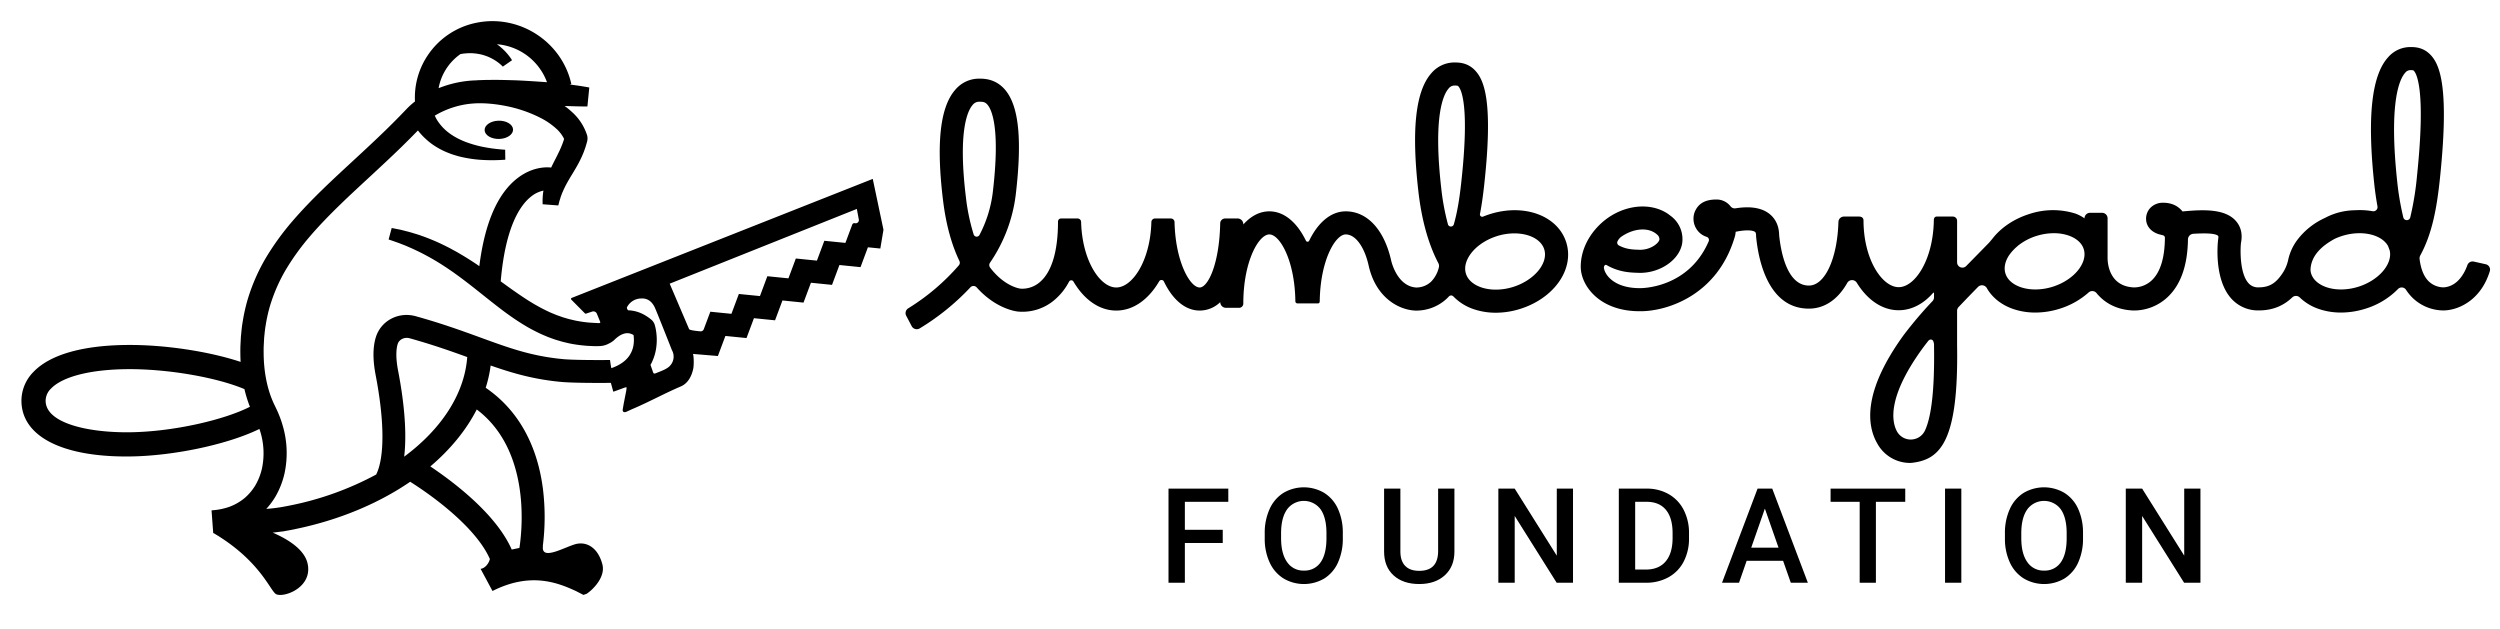 <svg id="Layer_2" data-name="Layer 2" xmlns="http://www.w3.org/2000/svg" viewBox="0 0 1627.736 409.371"><title>lumberyardfoundation-horizontal-black</title><path d="M796.119,353.534H771.456v25.884H760.808V318.139h38.931v8.586H771.456v18.224H796.119Z"/><path d="M874.299,350.377a37.597,37.597,0,0,1-3.114,15.804,23.556,23.556,0,0,1-8.901,10.438,26.112,26.112,0,0,1-26.599,0,23.902,23.902,0,0,1-9.007-10.374,36.398,36.398,0,0,1-3.22-15.53v-3.451a37.259,37.259,0,0,1,3.178-15.824,23.884,23.884,0,0,1,8.964-10.501,26.165,26.165,0,0,1,26.557-.042,23.573,23.573,0,0,1,8.944,10.354,37.209,37.209,0,0,1,3.198,15.719Zm-10.648-3.198q0-10.185-3.851-15.614a13.588,13.588,0,0,0-21.717-.021q-3.894,5.41-3.978,15.299v3.535q0,10.102,3.936,15.614a12.67,12.67,0,0,0,10.922,5.514,12.524,12.524,0,0,0,10.879-5.388q3.809-5.386,3.809-15.74Z"/><path d="M946.966,318.139v40.95q0,9.765-6.249,15.467-6.25,5.704-16.646,5.703-10.522,0-16.709-5.618-6.186-5.619-6.187-15.594V318.139h10.606v40.928q0,6.136,3.114,9.371,3.114,3.236,9.175,3.235,12.289,0,12.289-12.942v-40.592Z"/><path d="M1024.179,379.417h-10.647L986.217,335.942v43.476H975.568V318.139H986.217l27.398,43.644V318.139h10.563Z"/><path d="M1054.001,379.417V318.139h18.098a28.397,28.397,0,0,1,14.415,3.619,24.698,24.698,0,0,1,9.743,10.27,32.61,32.61,0,0,1,3.451,15.235v3.072a32.464,32.464,0,0,1-3.473,15.319,24.384,24.384,0,0,1-9.891,10.186,29.7,29.7,0,0,1-14.709,3.577Zm10.648-52.692v44.106h6.944q8.375,0,12.857-5.229,4.482-5.231,4.566-15.018v-3.402q0-9.955-4.335-15.206-4.336-5.251-12.584-5.251Z"/><path d="M1160.969,365.15h-23.736l-4.967,14.268h-11.068l23.147-61.278h9.554l23.189,61.278h-11.11Zm-20.748-8.586h17.76l-8.88-25.42Z"/><path d="M1240.496,326.725h-19.107v52.692H1210.825V326.725h-18.939v-8.586H1240.496Z"/><path d="M1277.011,379.417h-10.605V318.139h10.605Z"/><path d="M1356.243,350.377a37.597,37.597,0,0,1-3.114,15.804,23.556,23.556,0,0,1-8.901,10.438,26.112,26.112,0,0,1-26.599,0,23.902,23.902,0,0,1-9.007-10.374,36.398,36.398,0,0,1-3.22-15.53v-3.451A37.259,37.259,0,0,1,1308.58,331.439a23.884,23.884,0,0,1,8.964-10.501,26.165,26.165,0,0,1,26.557-.042,23.573,23.573,0,0,1,8.944,10.354,37.209,37.209,0,0,1,3.198,15.719Zm-10.648-3.198q0-10.185-3.851-15.614a13.588,13.588,0,0,0-21.717-.021q-3.894,5.41-3.978,15.299v3.535q0,10.102,3.936,15.614a12.67,12.67,0,0,0,10.922,5.514,12.524,12.524,0,0,0,10.879-5.388q3.809-5.386,3.809-15.74Z"/><path d="M1432.697,379.417h-10.647l-27.314-43.476v43.476h-10.648V318.139h10.648l27.398,43.644V318.139h10.563Z"/><path d="M970.367,139.33c-1.611.499-3.184,1.067-4.733,1.704a1.506,1.506,0,0,1-2.031-1.705c1.109-5.72,1.954-11.778,2.672-18.226,6.031-54.161.233-68.449-5.491-74.847-4.994-5.58-10.969-5.58-13.84-5.58a19.63,19.63,0,0,0-14.966,6.961c-10.306,11.552-13.08,36.732-8.482,76.978,2.131,18.64,6.516,34.298,12.998,46.714a3.817,3.817,0,0,1,.34,2.759,19.653,19.653,0,0,1-5.089,9.343,14.072,14.072,0,0,1-9.756,3.767c-12.327-.868-16.038-16.825-16.19-17.504-4.5-20.091-15.559-32.087-29.584-32.087-9.656,0-18.053,7.235-23.816,19.119a1.182,1.182,0,0,1-2.119,0C844.518,144.841,836.12,137.607,826.464,137.607c-6.316,0-12.092,3.1-16.946,8.567v-.205a3.716,3.716,0,0,0-3.716-3.716l-8.114 0a3.218,3.218,0,0,0-3.226,3.134c-.546,26.947-8.081,41.793-13.349,41.793-6.336,0-15.818-16.872-16.374-42.55a2.411,2.411,0,0,0-2.398-2.377l-10.332-0a2.367,2.367,0,0,0-2.352,2.325c-.681,25.224-12.359,42.602-22.873,42.602-10.521,0-22.21-17.405-22.874-42.66a2.307,2.307,0,0,0-2.293-2.268l-10.853.002a1.97,1.97,0,0,0-1.903,1.937l-.006.92c-.096,18.478-4.057,31.7-11.47,38.263a17.511,17.511,0,0,1-12.712,4.584l-.351-.046c-.683-.084-10.384-1.49-19.662-13.683a2.756,2.756,0,0,1-.057-3.203,99.736,99.736,0,0,0,16.698-43.871c4.357-36.671,2.061-58.619-7.223-69.072-6.108-6.877-13.481-6.877-16.629-6.877a20.159,20.159,0,0,0-15.396,7.152c-9.958,11.245-12.59,34.828-8.044,72.095,2.038,16.713,5.926,29.575,10.656,39.472a2.607,2.607,0,0,1-.354,2.819,142.741,142.741,0,0,1-32.929,27.98,3.702,3.702,0,0,0-1.336,4.898l1.845,3.491,1.712,3.252a3.715,3.715,0,0,0,5.196,1.458,155.604,155.604,0,0,0,33.008-26.724,2.764,2.764,0,0,1,4.084.012c11.966,13.39,24.476,15.456,26.681,15.722a32.112,32.112,0,0,0,24.365-7.856,39.694,39.694,0,0,0,9.13-11.616,1.63,1.63,0,0,1,2.841-.062c6.878,11.694,16.746,18.905,27.877,18.905,11.17,0,21.066-7.271,27.947-19.042a1.741,1.741,0,0,1,3.078.121c5.66,11.763,13.869,18.921,23.305,18.921a19.155,19.155,0,0,0,13.381-5.498,3.716,3.716,0,0,0,3.716,3.716h8.722a2.764,2.764,0,0,0,2.583-2.753l.006-.98c.209-26.926,10.106-44.057,16.942-44.057,6.75,0,16.484,16.701,16.93,43.042l.011.523a1.393,1.393,0,0,0,1.333,1.36H858.024c1.179,0,1.249-1.022,1.256-1.527.364-26.546,10.155-43.398,16.935-43.398,6.297,0,12.154,7.986,14.922,20.345,4.551,20.332,18.896,28.442,29.66,29.198.216.019.744.057,1.521.057a29.098,29.098,0,0,0,19.415-7.571c.557-.51,1.09-1.049,1.597-1.606a1.992,1.992,0,0,1,2.951-.05,32.967,32.967,0,0,0,13.355,8.332,44.322,44.322,0,0,0,14.283,2.278A52.929,52.929,0,0,0,989.542,201.198c22.345-6.923,35.638-25.937,30.262-43.284C1014.427,140.567,992.714,132.402,970.367,139.33ZM637.742,152.978a2.062,2.062,0,0,1-3.786-.312,131.399,131.399,0,0,1-5.037-24.035c-5.357-43.925,1.279-56.814,4.38-60.317a5.343,5.343,0,0,1,4.147-2.086c2.408,0,3.846.086,5.396,1.83,2.744,3.09,8.581,14.859,3.536,57.321A80.683,80.683,0,0,1,637.742,152.978Zm313.601-33.54c-1.104,9.918-2.487,18.758-4.761,26.613a1.991,1.991,0,0,1-3.84-.022,153.373,153.373,0,0,1-4.317-23.121c-5.48-47.948,1.506-61.616,4.764-65.268a4.742,4.742,0,0,1,3.755-1.941c2.13,0,2.239.122,2.644.574C951.422,58.325,956.967,68.935,951.343,119.438Zm33.75,67.41c-7.116,2.207-14.632,2.304-20.614.266-3.027-1.031-8.354-3.563-10.022-8.948-1.669-5.383,1.292-10.484,3.206-13.046,3.782-5.064,10.034-9.233,17.152-11.44a37.944,37.944,0,0,1,11.175-1.727c9.491,0,17.439,3.884,19.462,10.409C1008.238,171.352,998.916,182.564,985.093,186.848Z"/><path d="M1618.421,172.046l-7.73-1.731a3.586,3.586,0,0,0-4.173,2.276c-1.715,4.827-6.122,13.797-15.34,14.501l-.182.008a14.174,14.174,0,0,1-9.366-3.634c-3.339-3.056-5.445-8.15-6.251-14.866a3.888,3.888,0,0,1,.467-2.312c7.646-14.039,10.737-30.464,12.805-50.322,6.079-58.357.106-73.333-5.779-79.863-4.928-5.469-10.756-5.469-13.558-5.469a19.14,19.14,0,0,0-14.532,6.768c-10.657,11.858-13.577,38.784-8.921,82.319.546,5.111,1.257,9.987,2.105,14.663a2.721,2.721,0,0,1-3.213,3.13,47.1,47.1,0,0,0-9.595-.699v-.008c-.209,0-.395.024-.603.026-.606.024-1.209.032-1.821.078a42.39,42.39,0,0,0-19.027,5.008,46.891,46.891,0,0,0-17.792,14.099,33.552,33.552,0,0,0-5.986,12.738,25.751,25.751,0,0,1-3.235,8.292c-4.212,6.628-8.371,10.047-16.037,10.047a8.274,8.274,0,0,1-6.715-2.763c-5.544-6.204-5.386-20.961-4.865-26.119,1.453-7.099-.979-11.711-3.306-14.348-7.305-8.279-22.137-7.376-34.753-6.192-.154-.195-.315-.39-.482-.581-2.023-2.318-5.742-5.081-11.982-5.081a11.193,11.193,0,0,0-8.55,3.421,10.242,10.242,0,0,0-2.664,7.833c.361,4.808,4.204,8.518,9.885,9.64.321.101.651.187.994.26a1.665,1.665,0,0,1,1.334,1.619c-.058,12.846-2.923,22.331-8.362,27.565a16.944,16.944,0,0,1-12.088,4.785l-.279-.023c-15.786-1.046-16.585-16.06-16.585-19.06V142.161a3.609,3.609,0,0,0-3.609-3.609h-7.807a3.609,3.609,0,0,0-3.609,3.609,26.371,26.371,0,0,0-5.809-3.07,48.814,48.814,0,0,0-29.766.128c-10.531,3.263-19.047,9.214-24.549,16.408-.653.775-1.293,1.533-1.946,2.307-2.898,2.991-6.249,6.4-9.843,10.056q-2.517,2.56-5.146,5.237a3.442,3.442,0,0,1-5.899-2.409V143.768a2.765,2.765,0,0,0-2.765-2.765h-10.422c-2.122,0-1.958,2.359-1.958,2.359-.392,25.769-12.242,43.61-22.895,43.61-10.603,0-22.79-17.668-22.893-43.243-0-.108-.009-.1-.009-.208,0-2.633-2.844-2.518-2.844-2.518h-9.875a3.593,3.593,0,0,0-3.602,3.464c-.711,23.87-8.739,41.461-19.231,41.461-14.486,0-18.361-22.709-19.367-32.848-.124-7.86-3.912-12.17-7.101-14.408-5.64-3.961-13.475-4.29-21.293-3.037a3.455,3.455,0,0,1-3.25-1.295q-.167-.213-.345-.42a11.477,11.477,0,0,0-8.825-4.024c-7.436,0-11.96,2.639-14.239,8.305a12.512,12.512,0,0,0,2.695,12.79,11.805,11.805,0,0,0,5.086,3.193,2.16,2.16,0,0,1,1.406,2.908c-13.103,30.515-43.425,30.571-44.933,30.518-16.922,0-22.958-8.943-23.326-13.47.074-.562.389-1.928,1.609-1.648,8.101,4.767,15.679,4.993,20.819,5.143l1.119.031c13.455,0,25.771-8.676,27.453-19.341a18.82,18.82,0,0,0-6.759-17.19l-2.091-1.591-.278-.212c-12.911-8.814-32.789-5.477-45.792,8.183-7.184,7.55-11.141,16.848-11.141,26.178,0,12.017,11.91,28.94,38.232,28.938.275.006.552.008.835.008,16.836,0,50.189-10.114,61.38-48.958l.211-.968c.067-.448.149-1.063.221-1.801,6.356-1.321,10.875-1.134,12.57.055.176.124.714.501.714,2.511l.035.717c1.347,14.058,7.39,46.757,34.354,46.757,10.35,0,18.986-6.129,25.005-16.806a3.608,3.608,0,0,1,6.21 0c6.844,11.07,16.448,17.849,27.238,17.849,8.474,0,16.213-4.185,22.461-11.341a.314.314,0,0,1,.556.2l-0,2.723a3.622,3.622,0,0,1-.966,2.454,260.823,260.823,0,0,0-18.733,22.047c-26.779,36.927-24.107,58.915-17.15,70.856a24.285,24.285,0,0,0,21.047,12.476,13.335,13.335,0,0,0,1.44-.078c18.613-2.092,30.362-14.229,29.386-76.287V202.39a3.611,3.611,0,0,1,.991-2.488c4.186-4.411,8.469-8.828,12.59-13.045a3.632,3.632,0,0,1,5.746.667c3.498,6.195,9.569,11.06,17.325,13.7a44.318,44.318,0,0,0,14.283,2.279,52.929,52.929,0,0,0,15.623-2.417,51.229,51.229,0,0,0,19.026-10.616,3.57,3.57,0,0,1,5.17.321c5.008,6.153,12.505,10.6,22.717,11.303.344.029.975.071,1.834.071a32.006,32.006,0,0,0,21.716-8.676c8.592-8.042,13.053-20.682,13.292-37.622a3.743,3.743,0,0,1,3.523-3.652c8.214-.495,13.25-.218,15.38.871.035.018.137.056.169.074a1.255,1.255,0,0,1,.752,1.313c-.01.265-.031.276-.095.879l-.112.8c-.301,2.589-2.617,25.648,8.523,38.157a23.324,23.324,0,0,0,17.947,7.808c9.747,0,16.614-3.507,21.825-8.483a3.523,3.523,0,0,1,4.859.023,33.231,33.231,0,0,0,12.585,7.567,44.316,44.316,0,0,0,14.283,2.279,52.931,52.931,0,0,0,15.623-2.417,50.405,50.405,0,0,0,21.476-12.889,3.356,3.356,0,0,1,5.229.472,30.013,30.013,0,0,0,4.947,5.88,29.108,29.108,0,0,0,19.38,7.577c.737,0,1.232-.036,1.419-.052,10.208-.719,23.438-7.878,28.815-25.49A3.566,3.566,0,0,0,1618.421,172.046Zm-565.454-14.467a7.984,7.984,0,0,1,2.38-3.253c7.887-5.652,17.728-6.67,23.343-1.803l.395.338a3.825,3.825,0,0,1,1.35,3.121c-.36,2.276-5.503,6.617-12.509,6.659l-.783-.025c-4.086-.119-8.542-.282-13.251-2.905A2.173,2.173,0,0,1,1052.967,157.578Zm200.487,122.477a10.251,10.251,0,0,1-18.413.727q-.142-.267-.277-.546c-3.255-6.71-5.384-22.56,16.935-53.337.786-1.084,2.783-3.679,3.724-4.874.943-1.197,2.357-1.257,3.14-.228a6.364,6.364,0,0,1,.671,3.366C1259.73,256.712,1256.975,272.287,1253.454,280.056Zm100.066-104.759c-3.782,5.064-10.034,9.233-17.153,11.44-7.116,2.207-14.631,2.304-20.614.266-3.027-1.031-8.354-3.563-10.023-8.948-1.167-3.766-.196-7.919,2.327-11.792.106-.163.3-.406.412-.564a29.091,29.091,0,0,1,5.069-5.389c.119-.109.216-.225.342-.326a37.15,37.15,0,0,1,12.207-6.416,38.087,38.087,0,0,1,11.183-1.725,29.366,29.366,0,0,1,9.432,1.461c3.028,1.029,8.355,3.563,10.023,8.946C1358.395,167.633,1355.434,172.735,1353.52,175.297ZM1535.385,186.737c-7.117,2.207-14.632,2.304-20.614.266-3.027-1.031-8.354-3.563-10.022-8.948a10.519,10.519,0,0,1-.351-1.732l-.008-.11c-.024-.242,0-1.331,0-1.331.748-9.094,7.959-15.093,15.317-19.153q.259-.141.52-.282a38.971,38.971,0,0,1,4.879-1.879,37.947,37.947,0,0,1,11.175-1.727c8.407,0,15.592,3.054,18.532,8.285a1.073,1.073,0,0,1,.071.154c.331.887.651,1.791.998,2.652a.961.961,0,0,1,.048.153C1557.921,171.925,1548.785,182.583,1535.385,186.737Zm33.899-45.111a2.318,2.318,0,0,1-4.49-.04,177.883,177.883,0,0,1-3.993-23.462c-5.601-52.383,1.741-66.877,5.156-70.68a4.296,4.296,0,0,1,3.358-1.786c1.944,0,2.031.096,2.397.503,1.915,2.123,7.718,13.325,1.997,68.248A190.881,190.881,0,0,1,1569.284,141.626Z"/><path d="M334.048,84.204c-.194-3.279-4.496-5.793-9.608-5.615-5.112.178-9.099,2.981-8.905,6.261s4.496,5.793,9.608,5.615S334.242,87.483,334.048,84.204Z"/><path d="M82.138,297.214c.748,0,1.507-.003,2.266-.012,29.398-.325,64.592-8.116,84.499-17.915.177.526.373,1.048.522,1.582a48.05,48.05,0,0,1,1.196,23.888,38.914,38.914,0,0,1-4.142,10.862,33.592,33.592,0,0,1-7.253,8.695,33.964,33.964,0,0,1-9.824,5.65,42.538,42.538,0,0,1-11.669,2.312l1.096,14.855.26-.019c30.534,18.04,36.923,37.874,40.712,39.753,5.015,2.488,23.894-4.32,20.486-19.896-2.004-9.157-12.664-15.826-22.716-20.185,1.848-.18,3.699-.413,5.552-.68a8.003,8.003,0,0,0,1.148-.098c.405-.069.802-.154,1.206-.225.384-.068.763-.144,1.146-.214,1.83-.316,3.661-.65,5.493-1.05.035-.008.066-.025.101-.033,28.65-5.894,54.236-16.698,74.858-30.812,21.175,13.445,44.199,32.675,51.88,50.312-.703,2.956-3.177,6.07-6.033,6.379l-.014-.003,7.758,14.435c24.634-12.452,42.294-5.532,54.375.058l4.176,2.137c.637.358.065.009.637.358l2.053-.712c3.518-2.208,12.553-10.633,10.298-19.205-2.782-10.574-9.726-14.604-16.398-13.396-6.672,1.209-23.581,11.83-22.306,1.626a.387.387,0,0,0-.083-.11,150.041,150.041,0,0,0,.086-37.182c-3.714-29.172-16.566-51.783-37.267-65.886a83.336,83.336,0,0,0,3.232-14.495c14.345,5.018,28.253,9.072,46.155,10.701,6.454.583,21.104.723,32.111.593L399.243,254.8a.256.256,0,0,0,.322.175l5.986-2.173a11.193,11.193,0,0,1,1.613-.548c.525-.139.802-.151.817.269a29.326,29.326,0,0,1-.549,3.467c-.628,3.109-.685,3.579-1.312,6.688l-.666,3.903c-.162,1.454.631,2.224,2.424,1.508,1.548-.698,3.558-1.645,3.649-1.688,10.256-4.267,21.419-10.422,31.649-14.752,4.895-2.072,7.264-6.979,8.216-11.752.408-2.046.433-7.425-.184-9.459l16.174,1.355.073-.121,4.851-12.94 0-0,13.745,1.374,4.836-12.93,13.743,1.377,4.821-12.918,13.71,1.392,4.833-12.932v-0l13.727,1.384,4.824-12.927,13.734,1.382.001-0,4.817-12.92,8.076.81v-0l1.993-11.851.046-.424-6.966-33.06L372.212,193.976a.684.684,0,0,0-.234,1.118l8.869,8.941a.684.684,0,0,0,.701.168l3.993-1.324a2.427,2.427,0,0,1,3.061,1.362l2.237,5.434s.22.707-.983.707l-1.146-.055c-1.494-.05-3.328-.192-4.816-.27a80.725,80.725,0,0,1-8.785-1.242c-1.449-.277-2.871-.668-4.31-.982-1.428-.364-2.832-.826-4.251-1.227l-4.187-1.482c-1.374-.579-2.764-1.102-4.129-1.717-2.73-1.238-5.424-2.593-8.09-4.091-1.333-.746-2.669-1.489-3.983-2.314q-1.986-1.181-3.945-2.477c-2.62-1.689-5.219-3.495-7.835-5.316-2.61-1.829-5.22-3.724-7.843-5.634-.172-.126-.351-.252-.523-.379,2.95-34.672,12.2-49.042,19.486-54.98a18.986,18.986,0,0,1,8.342-4.109,22.958,22.958,0,0,0-.33,2.328,43.502,43.502,0,0,0-.193,6.561l10.169.767c.251-.855.466-1.704.674-2.547.213-.842.545-1.647.76-2.471.212-.825.581-1.606.855-2.404.26-.801.687-1.558.988-2.343.298-.782.735-1.543,1.093-2.311.344-.771.804-1.54,1.196-2.308.855-1.531,1.748-3.11,2.716-4.699.994-1.605,1.997-3.262,3.011-5.005,1.026-1.744,2.042-3.56,2.978-5.488.461-.977.955-1.915,1.374-2.938.426-1.031.86-1.96,1.253-3.119l.593-1.672.29-.835.206-.702.412-1.403.204-.702.051-.176.151-.589c.036-.163.075-.331.129-.654.024-.153.058-.371.086-.716l.019-.349-.002-.543a7.245,7.245,0,0,0-.146-1.222c-.016-.097-.078-.35-.167-.648l.001.001-.006-.018c-.06-.198-.13-.412-.215-.624A34.286,34.286,0,0,0,372.571,73.07a51.965,51.965,0,0,0-4.943-4.067c1.224.044,2.417.082,3.531.106,3.392.116,6.222.185,8.202.197,1.983.042,3.094.023,3.094.023l1.223-12.349s-1.155-.245-3.141-.561c-1.988-.353-4.83-.776-8.247-1.217-.456-.063-.948-.124-1.425-.186l1.136-.251c-6.055-27.424-33.495-45.397-61.165-40.066a49.881,49.881,0,0,0-32.556,21.656,49.329,49.329,0,0,0-8.092,29.691,52.861,52.861,0,0,0-4.722,4.157l-4.916,5.101Q255.757,80.228,250.8,85.038c-6.61,6.416-13.404,12.711-20.25,19.038-13.671,12.658-27.672,25.418-40.27,40.076a172.512,172.512,0,0,0-17.16,23.708A123.315,123.315,0,0,0,161.207,195.144a114.583,114.583,0,0,0-3.234,14.609c-.435,2.427-.685,4.991-.937,7.545l-.191,1.912-.091,1.749-.179,3.493-.045.873-.025,1.117-.026,1.856.035,3.721c.038,1.201.083,2.402.146,3.605-20.649-6.851-49.643-11.292-74.445-11.014-28.88.319-49.785,6.396-60.454,17.572A26.718,26.718,0,0,0,13.973,261.867C14.759,284.076,40.182,297.214,82.138,297.214Zm181.024.124c2.074-17.483-.657-38.851-3.956-55.943-1.791-9.277-1.14-14.577-.28-17.389.924-3.011,4.426-4.695,7.799-3.756,14.836,4.126,26.856,8.374,37.488,12.237C302.442,256.624,287.267,279.467,263.162,297.339Zm75.027,59.418-5.008,1.048c-10.037-22.833-37.186-43.527-52.991-54.115,13.055-11.068,23.344-23.629,30.221-37.088C345.8,293.304,339.945,345.443,338.19,356.757Zm97.84-172.053,121.856-48.672,1.249,6.682a2.111,2.111,0,0,1-2.471,2.634,1.46,1.46,0,0,0-1.751.823l-4.468,11.976-13.73-1.379-4.819,12.919v0l-13.728-1.383-0.0 0-4.826,12.925-13.718-1.388L494.801,192.77v0l-13.736-1.372-4.836,12.93v0l-13.732-1.376L458.22,214.355a2.145,2.145,0,0,1-2.22,1.382l-1.118-.111c-.836-.083-5.961-.565-6.218-1.365l-12.634-29.556Zm-27.786,15.303a10.514,10.514,0,0,1,8.947-5.665c4.297-.299,7.104,1.791,9.028,5.626.303.235,11.43,28.356,11.223,27.929a8.646,8.646,0,0,1-1.197,10.231c-1.904,2.224-6.478,3.743-9.309,4.899-1.555.635-1.596-.304-2.147-1.89-.17-.489-.648-1.831-1.256-3.562.188-.339.38-.675.561-1.018a32.107,32.107,0,0,0,3.222-10.541,36.476,36.476,0,0,0,.222-7.122c-.071-1.177-.202-2.346-.389-3.522-.09-.589-.2-1.176-.329-1.781l-.209-.921c-.09-.353-.139-.569-.309-1.131l-.012-.04a7.046,7.046,0,0,0-2.345-3.471,30.381,30.381,0,0,0-4.11-2.851,21.288,21.288,0,0,0-2.352-1.192,24.23,24.23,0,0,0-2.545-.964,23.339,23.339,0,0,0-2.722-.648,21.261,21.261,0,0,0-2.768-.313l-.433-.033C408.63,201.853,407.937,200.577,408.244,200.008ZM290.727,44.539a34.774,34.774,0,0,1,9.039-9.307c.336-.061.7-.128,1.118-.204a16.084,16.084,0,0,1,1.99-.226,22.244,22.244,0,0,1,2.368-.158c.832.018,1.728-.012,2.647.03.901.104,1.858.16,2.818.294.935.205,1.934.315,2.881.588a27.12,27.12,0,0,1,2.836.874,23.253,23.253,0,0,1,2.685,1.112c.881.369,1.648.87,2.434,1.274.727.478,1.465.889,2.07,1.355a26.749,26.749,0,0,1,2.867,2.313c.288.276.514.492.668.64a2.742,2.742,0,0,1,.241.257l5.989-4.17c-.013-.015-.038-.089-.252-.42-.208-.334-.474-.726-.806-1.209a34.531,34.531,0,0,0-3.03-3.718c-.653-.749-1.447-1.457-2.26-2.258-.867-.722-1.743-1.562-2.76-2.279-.23-.176-.476-.347-.714-.521a37.874,37.874,0,0,1,32.587,24.729c-2.947-.224-5.973-.421-9.008-.629-4.591-.278-9.189-.57-13.515-.679-4.326-.132-8.37-.212-11.856-.229-1.766.02-3.384.039-4.818.055-1.453.007-2.615.068-3.625.09-1.992.08-3.13.126-3.13.126l.001.059c-.606.018-1.211.01-1.816.049a73.754,73.754,0,0,0-7.76.831,72.776,72.776,0,0,0-15.01,4.19l-.039.017A34.585,34.585,0,0,1,290.727,44.539ZM171.659,226.728l.008-.632.044-.873.176-3.493.089-1.744.168-1.567c.217-2.087.401-4.167.792-6.334a99.49,99.49,0,0,1,2.794-12.692,108.171,108.171,0,0,1,10.414-23.876,157.568,157.568,0,0,1,15.608-21.571c11.722-13.678,25.326-26.156,39.009-38.832,6.847-6.339,13.733-12.728,20.504-19.311q5.069-4.952,10.043-10.042l.802-.834c.228.306.474.623.746.953a42.854,42.854,0,0,0,4.413,4.65,41.737,41.737,0,0,0,6.505,4.945,49.373,49.373,0,0,0,8.386,4.173,45.047,45.047,0,0,0,4.71,1.605,48.489,48.489,0,0,0,4.946,1.254,82.823,82.823,0,0,0,10.319,1.501c3.494.242,7.017.369,10.507.274q3.205-.066,6.357-.292l-.081-6.497c-2.035-.132-4.075-.313-6.104-.55-3.263-.355-6.476-.918-9.587-1.558a73.434,73.434,0,0,1-8.838-2.537,38.48,38.48,0,0,1-3.975-1.603,34.715,34.715,0,0,1-3.595-1.797,36.858,36.858,0,0,1-5.867-3.987,31.081,31.081,0,0,1-6.528-7.545c-.619-1.003-.963-1.879-1.27-2.422l-.091-.176,1.15-.675,1.347-.74a57.811,57.811,0,0,1,17.492-5.927,58.824,58.824,0,0,1,6.143-.66q1.543-.106,3.094-.086l.775-.005c.083-.002.361 0.0.285-.005l.437.014,1.748.057A91.424,91.424,0,0,1,328.266,68.803a86.325,86.325,0,0,1,24.245,8.25,46.235,46.235,0,0,1,9.826,6.856,21.516,21.516,0,0,1,4.939,6.529l-.097.339-.201.703-.197.544-.385,1.084c-.214.696-.61,1.537-.909,2.315-.292.794-.694,1.591-1.04,2.389-.337.794-.782,1.609-1.163,2.416-.377.813-.823,1.659-1.232,2.487-.864,1.675-1.762,3.424-2.644,5.238-.183.381-.366.775-.551,1.16-2.416-.311-11.863-.895-21.994,6.944-12.974,10.04-21.279,29.291-24.776,57.243-.563-.386-1.109-.781-1.675-1.165-2.767-1.871-5.608-3.655-8.471-5.419l-4.356-2.568-4.448-2.435c-3.009-1.556-6.05-3.048-9.149-4.426-3.117-1.338-6.259-2.616-9.462-3.725-1.584-.596-3.211-1.078-4.832-1.564-1.612-.498-3.23-.986-4.911-1.39-1.645-.4-3.357-.912-4.934-1.209l-4.813-.941-2.011,7.463c3.088,1.08,6.236,2.112,9.053,3.258,1.445.53,2.891,1.159,4.336,1.798,1.448.619,2.885,1.254,4.295,1.954,2.855,1.309,5.636,2.773,8.386,4.28,2.751,1.507,5.446,3.12,8.108,4.787l3.955,2.575,3.904,2.675,3.851,2.781,3.818,2.859q3.808,2.901,7.592,5.909l7.629,6.075c5.145,4.053,10.371,8.195,15.99,12.029q2.085,1.458,4.268,2.837c1.427.945,2.916,1.831,4.407,2.716,2.977,1.775,6.105,3.371,9.293,4.874,1.598.744,3.251,1.402,4.877,2.102,1.664.627,3.344,1.222,5.028,1.8,1.715.498,3.415,1.046,5.146,1.489,1.743.391,3.472.865,5.233,1.161a95.896,95.896,0,0,0,10.601,1.314c1.769.065,3.542.189,5.307.195l2.208-.055a13.425,13.425,0,0,0,5.806-1.481l1.252-.644a15.047,15.047,0,0,0,2.367-1.641c.309-.321.636-.638.971-.945a18.804,18.804,0,0,1,2.089-1.654,11.647,11.647,0,0,1,4.127-1.87,7.03,7.03,0,0,1,3.619.15,9.362,9.362,0,0,1,.933.362,7.166,7.166,0,0,1,.968.493c.015.008.031.021.046.029.08.566.155,1.137.188,1.713a21.596,21.596,0,0,1-.127,4.24,16.825,16.825,0,0,1-2.721,7.387,14.439,14.439,0,0,1-1.186,1.558,15.844,15.844,0,0,1-1.394,1.441,20.665,20.665,0,0,1-1.591,1.325l-.032.023c-.376.268-.756.534-1.148.792-.198.13-.393.264-.605.384a22.219,22.219,0,0,1-1.943,1.084c-.652.362-1.397.633-2.087.963l-1.803.684c-.326-1.633-.613-3.458-.862-5.337-10.559.116-24.533-.023-30.202-.537-20.686-1.883-35.35-7.231-53.915-14-11.802-4.306-25.181-9.183-42.339-13.957-11.279-3.136-22.714,2.9-26.034,13.747-1.972,6.443-2.009,14.709-.105,24.571,5.784,29.963,5.901,53.525.344,64.756a200.606,200.606,0,0,1-56.084,20.143c-.028.006-.056.004-.085.01-.718.157-1.434.285-2.151.427q-1.521.295-3.056.567-5.101.863-10.163,1.221a49.35,49.35,0,0,0,6.072-8.204,53.918,53.918,0,0,0,5.847-15.157,63.068,63.068,0,0,0-1.405-31.416c-.354-1.261-.765-2.501-1.219-3.725-.415-1.24-.917-2.442-1.42-3.645-.475-1.216-1.059-2.377-1.612-3.555l-1.495-3.124c-.77-1.765-1.589-3.678-2.25-5.681-.691-1.975-1.272-4.001-1.78-6.054a84.113,84.113,0,0,1-2.075-12.645c-.212-2.147-.303-4.319-.375-6.494l-.034-3.273ZM33.157,253.061c7.451-7.806,25.395-12.434,49.233-12.698,26.169-.296,58.336,5.216,76.766,12.986.084.359.155.72.244,1.078.617,2.472,1.33,4.931,2.183,7.357.344,1.023.737,2.041,1.143,3.063-15.876,8.155-48.952,16.277-78.497,16.603-26.803.266-54.006-5.818-54.514-20.14A11.033,11.033,0,0,1,33.157,253.061Z"/></svg>